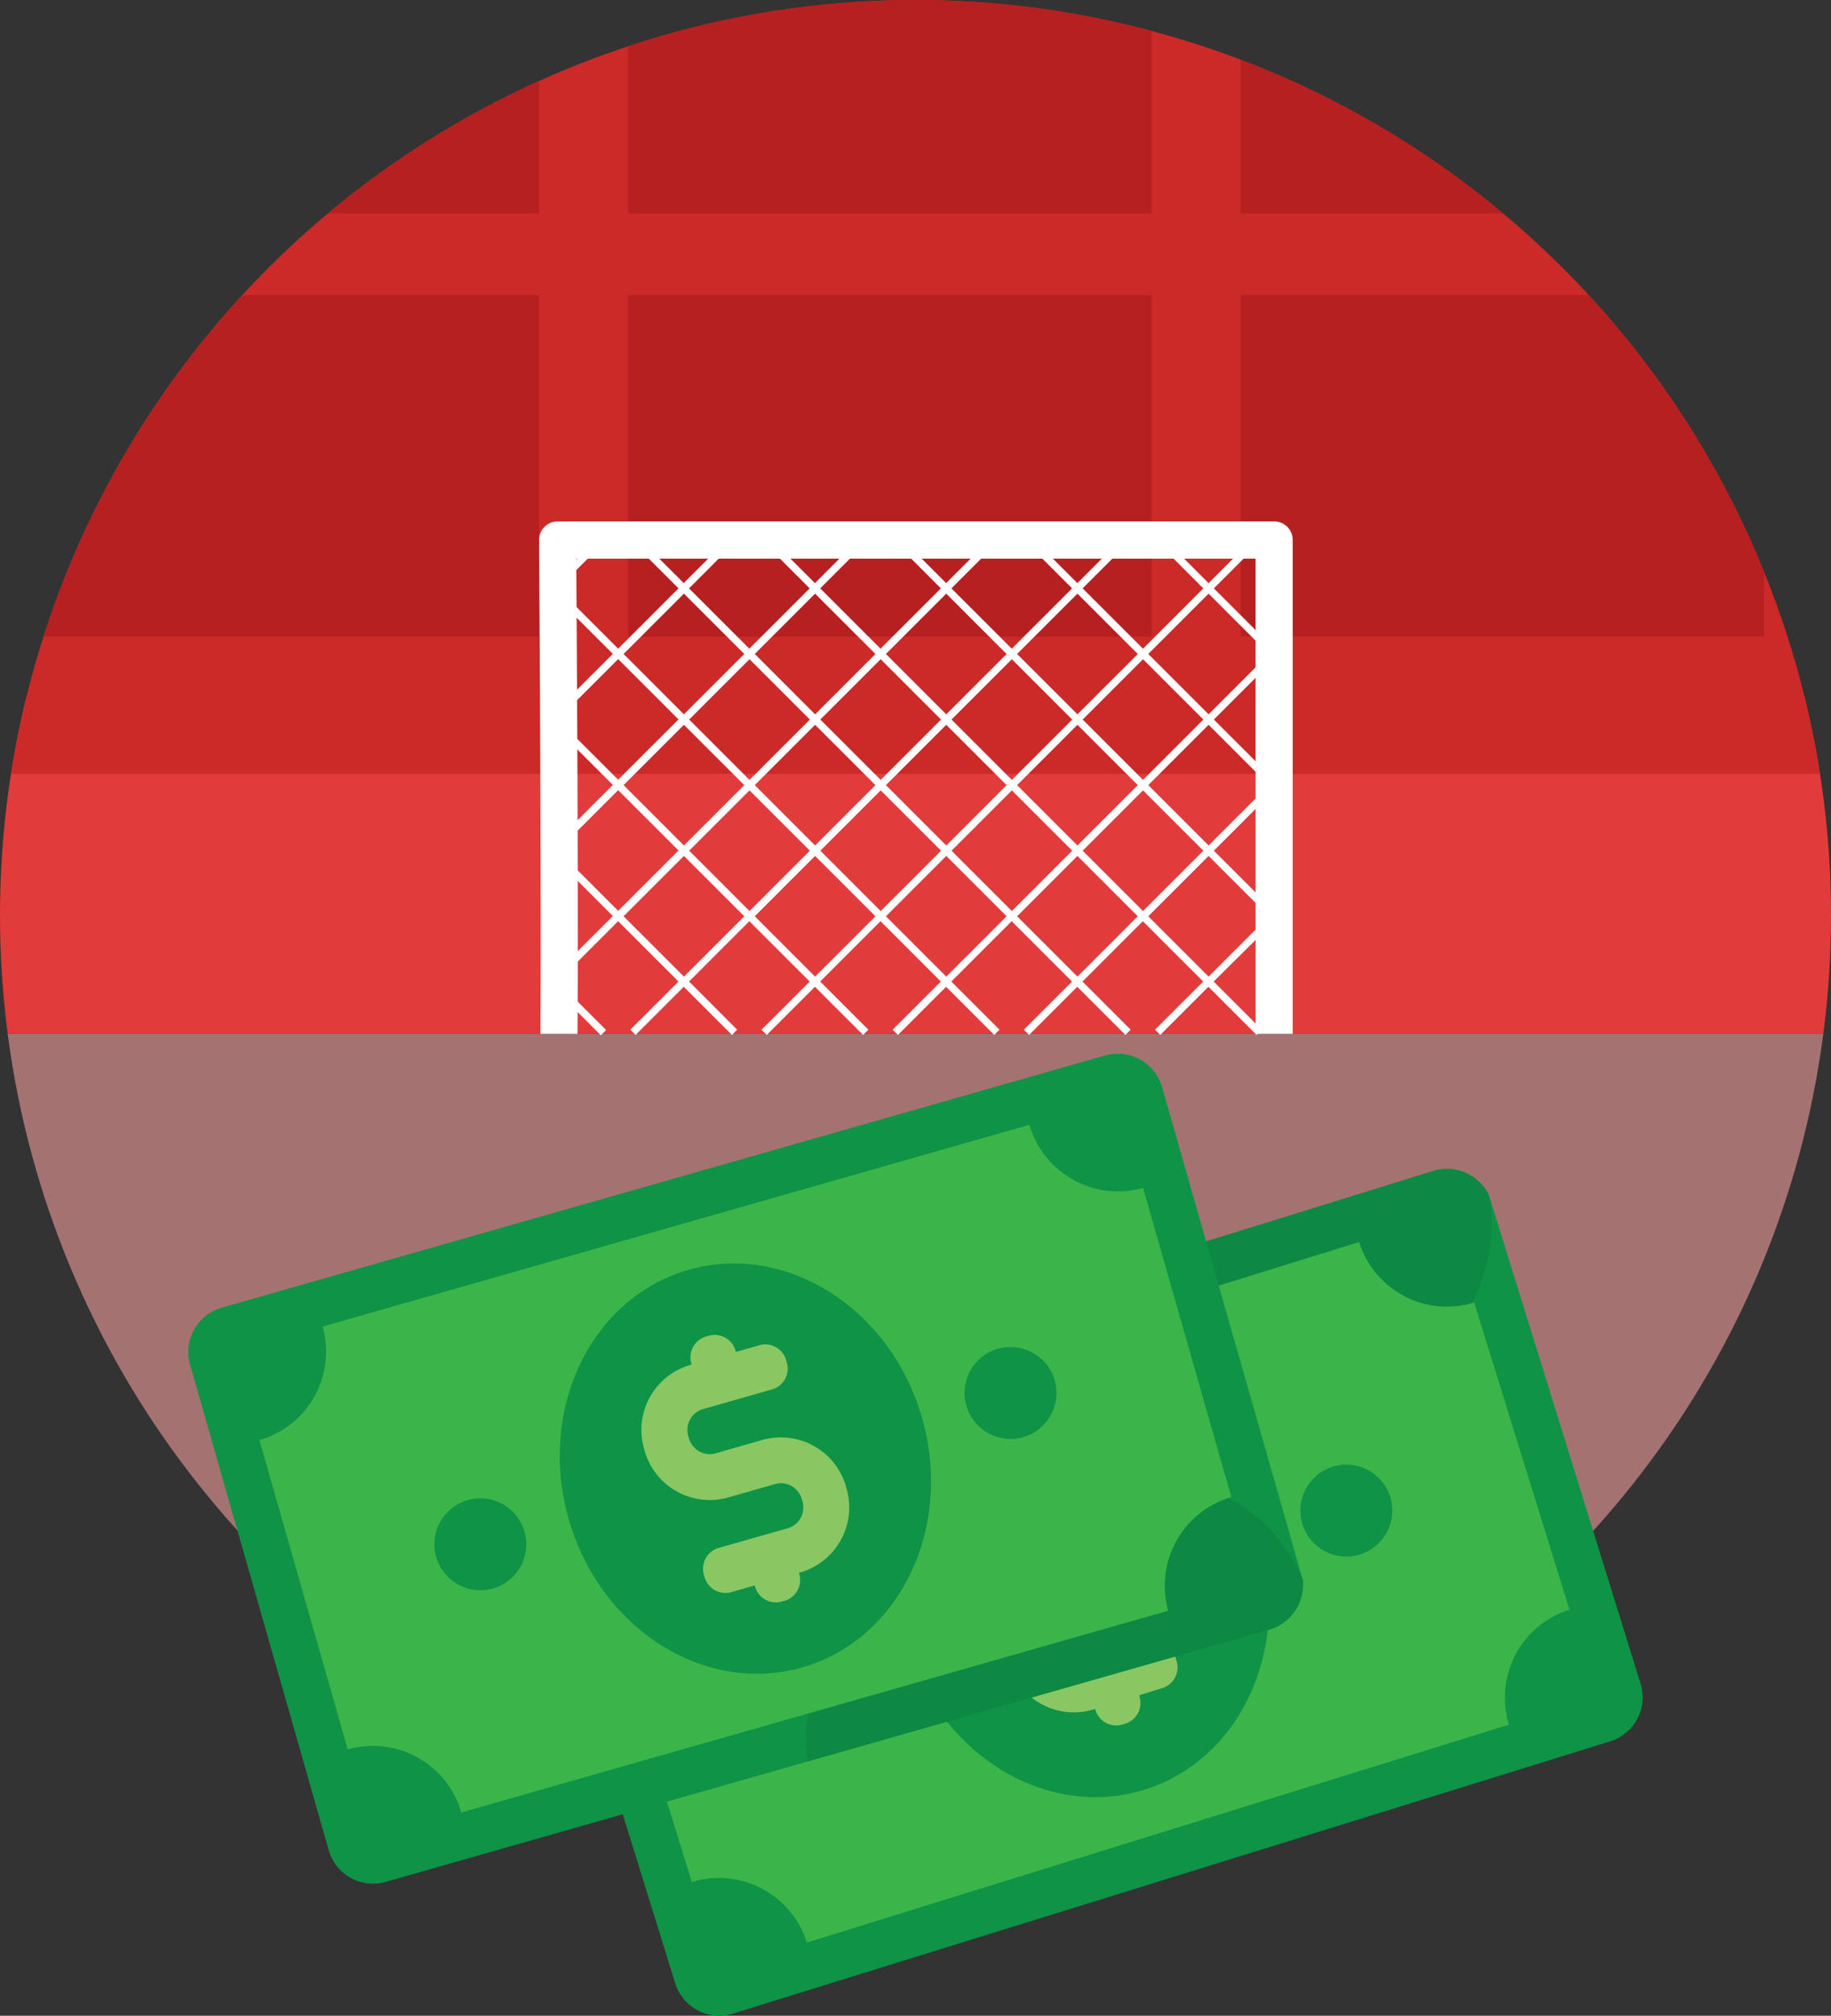 <svg xmlns="http://www.w3.org/2000/svg" xmlns:xlink="http://www.w3.org/1999/xlink" width="82.472" height="90.807" viewBox="0 0 82.472 90.807"><rect x="0" y="0" width="82.472" height="90.807" fill="#333333" stroke="none"/><defs><style>.a{fill:none;}.b{clip-path:url(#a);}.c{fill:#e23b3b;}.d{fill:#cc2929;}.e{fill:#b72020;}.f{fill:#fff;}.g{fill:#a57272;}.h{fill:#0e9347;}.i{fill:#0d8944;}.j{fill:#3bb54a;}.k{fill:#89c763;}</style><clipPath id="a"><circle class="a" cx="41.236" cy="41.236" r="41.236"/></clipPath></defs><g transform="translate(5924.194 -99.503)"><g transform="translate(-5924.194 99.503)"><g class="b" transform="translate(0 0)"><rect class="c" width="87.289" height="15.217" transform="translate(-1.807 31.353)"/><rect class="d" width="87.289" height="39.798" transform="translate(-4.817 -4.933)"/><rect class="e" width="23.578" height="15.384" transform="translate(0.701 13.294)"/><rect class="e" width="23.578" height="15.384" transform="translate(28.293 13.294)"/><rect class="e" width="23.578" height="15.384" transform="translate(55.884 13.294)"/><rect class="e" width="23.578" height="15.384" transform="translate(0.701 -5.77)"/><rect class="e" width="23.578" height="15.384" transform="translate(28.293 -5.77)"/><rect class="e" width="23.578" height="15.384" transform="translate(55.884 -5.77)"/><path class="f" d="M-5777.331,266.162l-1.666-.151c.129-1.423.054-17.085,0-25.169a.834.834,0,0,1,.243-.6.836.836,0,0,1,.593-.247h32.273a.836.836,0,0,1,.836.836v25.25h-1.672V241.672h-30.6C-5777.293,245.943-5777.179,264.483-5777.331,266.162Z" transform="translate(5803.279 -216.506)"/><path class="g" d="M-5992.3,378h90.132l-13.545,35.9-19.4,9.248L-6002,415.29" transform="translate(5988.99 -331.43)"/><path class="f" d="M-5771.671,247.167l-1.163,1.163v.473l1.636-1.636Z" transform="translate(5798.144 -222.474)"/><path class="f" d="M-5740.894,264.131v-.758l-2.576-2.575,2.576-2.576v-.757l-2.576-2.575,2.576-2.576v-.758l-2.576-2.576,1.814-1.814h-.473l-1.578,1.578-1.578-1.578h-.473l1.814,1.814-2.718,2.718-2.718-2.718,1.814-1.815h-.473l-1.578,1.578-1.579-1.578h-.473l1.815,1.815-2.718,2.718-2.718-2.718,1.814-1.815h-.473l-1.578,1.578-1.578-1.578h-.473l1.814,1.815-2.718,2.718-2.718-2.718,1.814-1.814h-.473l-1.578,1.578-1.578-1.578h-.473l1.814,1.814-2.718,2.718-2.717-2.718,1.814-1.815h-.473l-1.578,1.578-1.578-1.578h-.473l1.815,1.815-2.718,2.718-2.539-2.539v.473l2.3,2.3-2.3,2.3v.473l2.539-2.539,2.718,2.718-2.718,2.718-2.539-2.539v.473l2.3,2.3-2.3,2.3v.473l2.539-2.539,2.718,2.718-2.718,2.718-2.539-2.539v.473l2.3,2.3-2.3,2.3v.473l2.539-2.539,2.718,2.718-2.17,2.17.237.236,2.17-2.17,2.17,2.17.236-.236-2.169-2.17,2.717-2.718,2.718,2.718-2.17,2.17.236.236,2.17-2.17,2.17,2.17.236-.236-2.17-2.17,2.718-2.718,2.718,2.718-2.17,2.17.236.236,2.17-2.17,2.17,2.17.236-.236-2.17-2.17,2.718-2.718,2.718,2.718-2.17,2.17.236.236,2.17-2.17,2.169,2.17.236-.236-2.169-2.17,2.718-2.718,2.718,2.718-2.17,2.17.236.236,2.17-2.17,2.17,2.17.236-.236-2.17-2.17Zm-.094-6.287-2.718,2.718-2.718-2.718,2.718-2.718Zm-2.718-8.626,2.718,2.718-2.718,2.718-2.718-2.718Zm-.236,5.672-2.718,2.718-2.718-2.718,2.718-2.718Zm-2.954,2.954-2.718,2.718-2.718-2.718,2.718-2.718Zm-2.718-8.626,2.718,2.718-2.718,2.718-2.718-2.718Zm-.236,5.672-2.718,2.718-2.718-2.718,2.718-2.718Zm-2.955,2.954-2.718,2.718-2.718-2.718,2.718-2.718Zm-2.718-8.626,2.718,2.718-2.718,2.718-2.718-2.718Zm-.236,5.672-2.718,2.718-2.718-2.718,2.718-2.718Zm-2.954,2.954-2.718,2.718-2.717-2.718,2.717-2.718Zm-2.718-8.626,2.718,2.718-2.718,2.718-2.717-2.718Zm-.236,5.672-2.718,2.718-2.717-2.718,2.717-2.718Zm-8.39-2.954,2.718-2.718,2.718,2.718-2.718,2.718Zm0,5.908,2.718-2.718,2.718,2.718-2.718,2.718Zm2.718,8.626-2.718-2.718,2.718-2.718,2.718,2.718Zm.237-5.672,2.717-2.718,2.718,2.718-2.718,2.718Zm5.671,5.672-2.717-2.718,2.717-2.718,2.718,2.718Zm.237-5.672,2.718-2.718,2.718,2.718-2.718,2.718Zm5.672,5.672-2.718-2.718,2.718-2.718,2.718,2.718Zm.236-5.672,2.718-2.718,2.718,2.718-2.718,2.718Zm5.672,5.672-2.718-2.718,2.718-2.718,2.718,2.718Zm.236-5.672,2.718-2.718,2.718,2.718-2.718,2.718Zm2.954,2.954,2.718-2.718,2.718,2.718-2.718,2.718Z" transform="translate(5798.144 -222.475)"/><path class="f" d="M-5772.833,365.558l1.755,1.755.236-.236-1.991-1.991Z" transform="translate(5798.144 -320.675)"/></g></g><g transform="translate(-5900.62 152.156)"><path class="h" d="M-5739.641,415.853l6.748,21.741a2.075,2.075,0,0,1-1.362,2.59l-39.53,12.27a2.075,2.075,0,0,1-2.59-1.363l-6.749-21.741a2.076,2.076,0,0,1,1.363-2.59l39.529-12.27A2.077,2.077,0,0,1-5739.641,415.853Z" transform="translate(5783.216 -414.394)"/><path class="i" d="M-5638.48,415.539a2.106,2.106,0,0,0-2.5-1.067l-20.654,6.411a7.24,7.24,0,0,0,8.659,3.813,7.719,7.719,0,0,0,3.084-1.932,6.926,6.926,0,0,0,6.424,1.148A7.372,7.372,0,0,0-5638.48,415.539Z" transform="translate(5681.964 -414.376)"/><path class="j" d="M-5723.975,436.835l4.294,13.835a4.151,4.151,0,0,0-2.726,5.18l-31.624,9.816a4.151,4.151,0,0,0-5.18-2.726l-4.294-13.835a4.151,4.151,0,0,0,2.726-5.18l31.624-9.816A4.151,4.151,0,0,0-5723.975,436.835Z" transform="translate(5766.8 -430.809)"/><g transform="translate(11.28 7.73)"><ellipse class="h" cx="8.278" cy="9.313" rx="8.278" ry="9.313" transform="translate(3.262 4.908) rotate(-17.245)"/><circle class="h" cx="2.07" cy="2.07" r="2.07" transform="translate(0 12.96)"/><circle class="h" cx="2.07" cy="2.07" r="2.07" transform="translate(23.197 6.304) rotate(-17.245)"/></g><path class="k" d="M-5650.285,495.453a3.049,3.049,0,0,0-3.885-2.044.977.977,0,0,0-1.295-.681.977.977,0,0,0-.681,1.295l-.988.307a.978.978,0,0,0-.682,1.3.978.978,0,0,0,1.295.681l2.965-.92a.978.978,0,0,1,1.295.682.978.978,0,0,1-.681,1.295l-1.977.614a3.049,3.049,0,0,0-2.044,3.885,3.049,3.049,0,0,0,3.885,2.044.977.977,0,0,0,1.295.681.978.978,0,0,0,.682-1.295l.988-.307a.977.977,0,0,0,.681-1.295.978.978,0,0,0-1.295-.681l-2.965.92a.978.978,0,0,1-1.295-.681.978.978,0,0,1,.682-1.295l1.976-.614A3.049,3.049,0,0,0-5650.285,495.453Z" transform="translate(5678.833 -479.578)"/></g><g transform="translate(-5915.714 146.967)"><path class="h" d="M-5824.792,409.3l-39.8,11.363a2.076,2.076,0,0,1-2.558-1.422l-6.25-21.89a2.075,2.075,0,0,1,1.422-2.558l39.8-11.363a2.076,2.076,0,0,1,2.559,1.422l6.25,21.89A2.076,2.076,0,0,1-5824.792,409.3Z" transform="translate(5873.479 -383.347)"/><path class="i" d="M-5693.453,498.057a6.925,6.925,0,0,0-4.749,4.476,7.719,7.719,0,0,0-3.639.07,7.24,7.24,0,0,0-5.161,7.93l20.8-5.937a2.1,2.1,0,0,0,1.507-2.26A7.371,7.371,0,0,0-5693.453,498.057Z" transform="translate(5734.893 -478.647)"/><path class="j" d="M-5813.376,424.408l-31.84,9.09a4.151,4.151,0,0,0-5.116-2.844l-3.978-13.93a4.152,4.152,0,0,0,2.845-5.116l31.84-9.09a4.151,4.151,0,0,0,5.116,2.844l3.977,13.93A4.152,4.152,0,0,0-5813.376,424.408Z" transform="translate(5857.515 -399.312)"/><g transform="translate(11.085 7.468)"><ellipse class="h" cx="8.278" cy="9.313" rx="8.278" ry="9.313" transform="translate(3.493 4.545) rotate(-15.934)"/><circle class="h" cx="2.07" cy="2.07" r="2.07" transform="translate(0 12.567)"/><circle class="h" cx="2.07" cy="2.07" r="2.07" transform="translate(23.391 6.397) rotate(-15.934)"/></g><path class="k" d="M-5745.987,463.9l-1.99.568a.978.978,0,0,1-1.279-.711.978.978,0,0,1,.711-1.279l2.985-.852a.978.978,0,0,0,.711-1.279.978.978,0,0,0-1.279-.711l-1,.284a.977.977,0,0,0-1.279-.711.978.978,0,0,0-.711,1.279,3.049,3.049,0,0,0-2.133,3.837,3.05,3.05,0,0,0,3.838,2.133l1.99-.568a.977.977,0,0,1,1.278.711.977.977,0,0,1-.711,1.279l-2.984.852a.977.977,0,0,0-.711,1.279.977.977,0,0,0,1.279.711l.994-.284a.978.978,0,0,0,1.279.711.978.978,0,0,0,.711-1.279,3.049,3.049,0,0,0,2.133-3.837A3.049,3.049,0,0,0-5745.987,463.9Z" transform="translate(5771.793 -446.481)"/></g></g></svg>